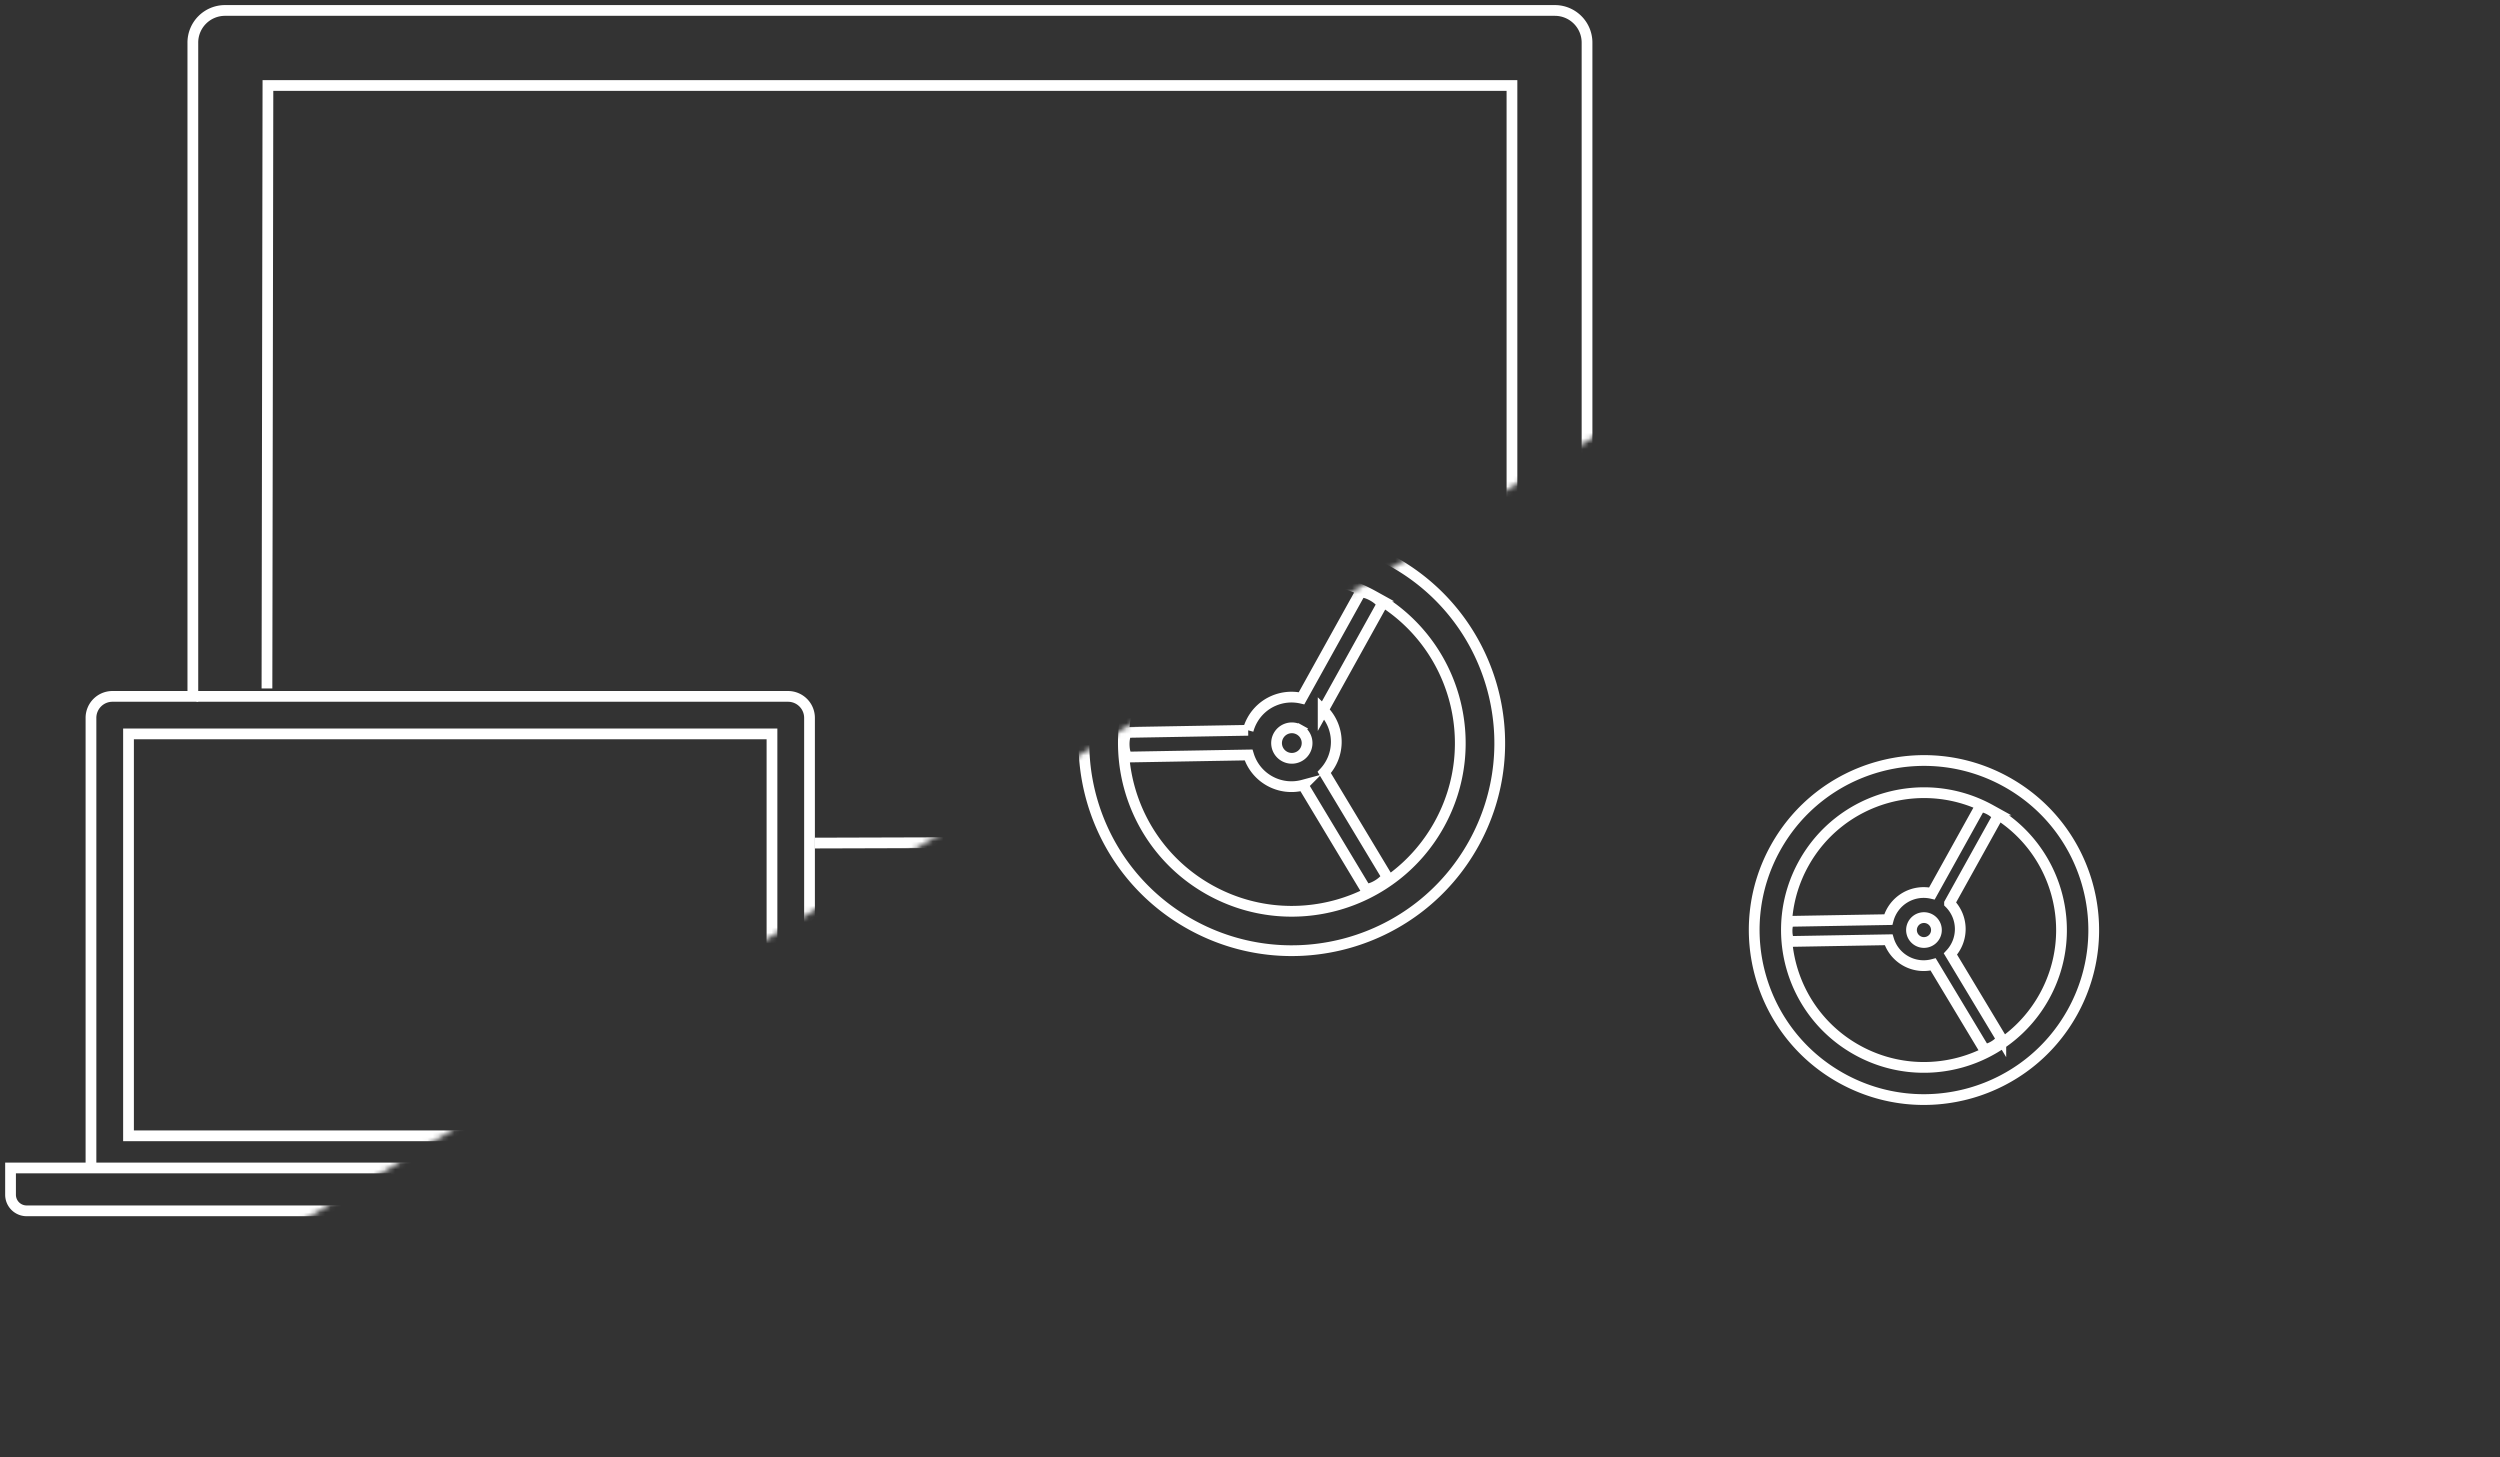 <svg width="465" height="271" viewBox="0 0 465 271" xmlns="http://www.w3.org/2000/svg" xmlns:xlink="http://www.w3.org/1999/xlink"><rect x="0" y="0" width="465" height="271" fill="#333333" stroke="none"/><title>both</title><defs><path id="b" d="M498.383.164v297.84H.445z"/><path id="d" d="M0 0h502.414L0 305.003z"/><rect id="a" x="319.181" y="251.231" width="2.992" height="2.99" rx="1.495"/><mask id="f" x="0" y="0" width="2.992" height="2.99" fill="#fff"><use xlink:href="#a"/></mask></defs><g fill="none" fill-rule="evenodd"><path d="M-21-28h500v300H-21z"/><g transform="translate(-18 -27)"><mask id="c" fill="#fff"><use xlink:href="#b"/></mask><path d="M292.096 183.936c-10.355 18.65-33.89 25.384-52.565 15.043-18.675-10.34-25.42-33.843-15.064-52.492 10.355-18.65 33.89-25.385 52.565-15.043 18.675 10.341 25.42 33.842 15.064 52.492zm-18.623-46.084c-15.13-8.378-34.198-2.921-42.588 12.19-8.39 15.11-2.927 34.15 12.204 42.528 15.131 8.379 34.198 2.922 42.59-12.188 8.39-15.11 2.925-34.15-12.206-42.53zm2.313 51.906c.556.924-3.38 3.286-3.936 2.36l-11.48-19.084a8.32 8.32 0 0 1-6.203-.76 8.302 8.302 0 0 1-3.932-4.851l-22.292.385c-1.08.018-1.159-4.566-.08-4.584l22.29-.386a8.338 8.338 0 0 1 .764-1.884c1.847-3.327 5.639-4.895 9.174-4.077l10.81-19.469c.524-.943 4.54 1.28 4.016 2.224l-10.81 19.469a8.321 8.321 0 0 1 .2 11.573l11.479 19.084zm-16.127-27.027a2.841 2.841 0 0 0-3.86 1.105 2.833 2.833 0 0 0 1.105 3.855c1.372.76 3.1.265 3.86-1.105a2.834 2.834 0 0 0-1.105-3.855zM403.468 215.278c-8.455 15.228-27.672 20.727-42.92 12.283-15.25-8.443-20.756-27.633-12.3-42.86 8.455-15.229 27.671-20.728 42.92-12.284 15.249 8.444 20.756 27.633 12.3 42.861zm-15.206-37.628c-12.355-6.842-27.923-2.386-34.774 9.952-6.851 12.338-2.39 27.885 9.965 34.726 12.355 6.841 27.924 2.386 34.775-9.952 6.85-12.337 2.39-27.885-9.966-34.726zm1.889 42.382c.454.755-2.76 2.683-3.214 1.928l-9.374-15.583a6.794 6.794 0 0 1-5.065-.621 6.78 6.78 0 0 1-3.21-3.962l-18.202.315c-.882.015-.946-3.728-.065-3.743l18.2-.315a6.816 6.816 0 0 1 8.114-4.867l8.827-15.897c.428-.77 3.707 1.046 3.28 1.816l-8.828 15.896a6.795 6.795 0 0 1 .165 9.45l9.372 15.583zm-13.168-22.068a2.32 2.32 0 0 0-3.153.902 2.314 2.314 0 0 0 .903 3.148 2.32 2.32 0 0 0 3.153-.902 2.314 2.314 0 0 0-.903-3.148z" stroke="#FFF" stroke-width="2" mask="url(#c)"/><g transform="translate(71 126.593)" mask="url(#c)"><path d="M106.45 17.384l.378-1.193c0 .001-2.221-1.4-1.867-2.512.353-1.114 1.796-5.648 1.796-5.648a2.399 2.399 0 0 0-1.564-3.013l-8.06-2.553a2.405 2.405 0 0 0-3.018 1.56l-1.796 5.648c-.355 1.113-2.979.976-2.979.976l-.343 1.079a67.536 67.536 0 0 0-7.824-.95l-.09-1.046c.001 0-2.592-.443-2.69-1.608-.101-1.166-.504-5.904-.504-5.904A2.406 2.406 0 0 0 75.287.034L66.86.753a2.4 2.4 0 0 0-2.19 2.594l.504 5.903c.1 1.166-2.378 2.04-2.378 2.04l.073.853a67.893 67.893 0 0 0-7.699 2.128l-.35-.677c-.002 0-2.57.582-3.103-.455-.541-1.037-2.733-5.26-2.733-5.26a2.407 2.407 0 0 0-3.242-1.027l-7.508 3.88a2.4 2.4 0 0 0-1.029 3.233l2.733 5.262c.54 1.04-1.416 2.794-1.416 2.794l.236.454a67.841 67.841 0 0 0-6.426 4.971l-.3-.251s-2.143 1.516-3.04.763l-4.544-3.817a2.408 2.408 0 0 0-3.386.287l-5.446 6.455a2.392 2.392 0 0 0 .29 3.382s3.645 3.062 4.54 3.816c.896.753-.237 3.122-.237 3.122l.092.077a67.15 67.15 0 0 0-4.089 7.188l-.014-.004c0-.003-1.403 2.218-2.515 1.863l-5.66-1.792a2.405 2.405 0 0 0-3.018 1.562l-2.56 8.043a2.4 2.4 0 0 0 1.563 3.012s4.543 1.44 5.66 1.792c.658.21.88 1.206.95 1.99A67.141 67.141 0 0 0 9.34 75.51c-.257.643-.654 1.283-1.223 1.331l-5.916.504A2.403 2.403 0 0 0 .008 79.94l.72 8.408a2.406 2.406 0 0 0 2.603 2.186s4.749-.407 5.916-.504c.47-.04.892.337 1.229.8a67.555 67.555 0 0 0 3.262 11.463c-.054.51-.217.974-.596 1.168-1.045.539-5.274 2.726-5.274 2.726a2.4 2.4 0 0 0-1.03 3.235l3.89 7.493a2.408 2.408 0 0 0 3.242 1.027l5.271-2.726c.347-.18.773-.082 1.188.128a67.708 67.708 0 0 0 7.711 9.667c.099.43.09.842-.151 1.128l-3.824 4.532a2.394 2.394 0 0 0 .29 3.38l6.467 5.438a2.406 2.406 0 0 0 3.387-.292s3.07-3.635 3.828-4.528c.244-.291.66-.368 1.109-.34a67.45 67.45 0 0 0 10.778 5.872c.31.391.508.822.382 1.217l-1.798 5.648c-.4 1.262.3 2.61 1.566 3.012l8.058 2.554a2.407 2.407 0 0 0 3.02-1.563l1.796-5.647c.143-.452.662-.697 1.228-.83a67.498 67.498 0 0 0 11.472 1.205c.606.257 1.18.64 1.227 1.176l.505 5.904a2.409 2.409 0 0 0 2.602 2.187l8.425-.718a2.408 2.408 0 0 0 2.192-2.6s-.408-4.737-.51-5.9c-.06-.698.801-1.29 1.504-1.654a67.945 67.945 0 0 0 9.24-2.76c.736-.116 2.31-.26 2.717.527l2.732 5.263a2.412 2.412 0 0 0 3.243 1.026l7.507-3.885a2.396 2.396 0 0 0 1.03-3.232s-2.193-4.224-2.733-5.261c-.541-1.04 1.415-2.792 1.415-2.792l-.083-.16a67.748 67.748 0 0 0 6.348-5.202l.224.189c0-.002 2.145-1.521 3.042-.764.897.75 4.54 3.816 4.54 3.816a2.408 2.408 0 0 0 3.388-.29l5.447-6.452a2.4 2.4 0 0 0-.287-3.382s-3.646-3.063-4.54-3.818c-.898-.754.235-3.118.235-3.118l-.422-.355a67.248 67.248 0 0 0 3.791-7.108l.64.202c0-.001 1.403-2.22 2.515-1.866l5.66 1.792a2.408 2.408 0 0 0 3.02-1.56l2.558-8.044c.401-1.261-.299-2.612-1.563-3.012l-5.66-1.792c-1.116-.353-.977-2.974-.977-2.974l-.86-.273c.425-2.632.69-5.263.8-7.88l.979-.084c.001-.002.446-2.59 1.613-2.688l5.916-.504a2.403 2.403 0 0 0 2.19-2.595l-.72-8.408a2.41 2.41 0 0 0-2.602-2.187l-5.915.507c-1.169.1-2.044-2.374-2.044-2.374l-1.156.098a67.594 67.594 0 0 0-2.237-7.502l1.086-.562c-.003.002-.583-2.557.457-3.096 1.042-.537 5.271-2.726 5.271-2.726a2.403 2.403 0 0 0 1.031-3.233l-3.89-7.492a2.408 2.408 0 0 0-3.242-1.027s-4.231 2.19-5.271 2.725c-1.042.54-2.797-1.412-2.797-1.412l-1.157.598a67.698 67.698 0 0 0-4.874-6.077l.84-.994c.002 0-1.518-2.144-.76-3.037l3.822-4.53a2.4 2.4 0 0 0-.29-3.384l-6.465-5.436a2.412 2.412 0 0 0-3.39.29s-3.068 3.636-3.827 4.532c-.753.895-3.124-.236-3.124-.236l-.823.974a67.4 67.4 0 0 0-6.832-3.783z" stroke="#FFF" stroke-width="2"/><path d="M84.312 67.36L97.103 27.13l-6.709-2.127-12.79 40.23a13.864 13.864 0 0 0-7.139 1.567L41.95 35.615l-5.198 4.74 28.51 31.177a13.83 13.83 0 0 0-1.57 3.331 13.816 13.816 0 0 0-.642 3.605l-41.297 9.06 1.511 6.87 41.293-9.06a13.83 13.83 0 0 0 4.91 5.387L56.7 130.96l6.711 2.124 12.764-40.22c2.52.134 4.988-.43 7.157-1.563l28.51 31.163 5.2-4.744-28.502-31.155a13.834 13.834 0 0 0 1.57-3.33c.383-1.204.592-2.422.642-3.626l41.306-9.054-1.51-6.867-41.313 9.056a13.826 13.826 0 0 0-4.922-5.383z" stroke="#FFF8F8"/><ellipse stroke="#FFF" stroke-width="2" cx="76.789" cy="79.549" rx="56.695" ry="56.616"/></g><g transform="translate(369.215 220.287)" mask="url(#c)"><path d="M65.774 10.741l.234-.737c0 .001-1.373-.864-1.154-1.552l1.11-3.49a1.482 1.482 0 0 0-.967-1.862l-4.98-1.577a1.486 1.486 0 0 0-1.865.964s-.89 2.802-1.11 3.49c-.219.687-1.84.603-1.84.603l-.212.667a41.73 41.73 0 0 0-4.834-.587l-.056-.647c.001 0-1.602-.274-1.662-.993l-.312-3.648A1.487 1.487 0 0 0 46.518.02l-5.205.444a1.483 1.483 0 0 0-1.354 1.603l.312 3.648c.062.72-1.47 1.26-1.47 1.26l.045.527a41.95 41.95 0 0 0-4.756 1.315l-.217-.418c-.001 0-1.588.359-1.917-.281-.335-.642-1.689-3.251-1.689-3.251a1.487 1.487 0 0 0-2.003-.634l-4.64 2.397a1.482 1.482 0 0 0-.635 1.998l1.689 3.251c.333.642-.875 1.727-.875 1.727l.145.28a41.918 41.918 0 0 0-3.97 3.072l-.185-.156s-1.325.937-1.879.472l-2.807-2.359a1.488 1.488 0 0 0-2.092.178L9.65 19.082c-.531.625-.45 1.562.179 2.09l2.804 2.357c.555.466-.145 1.93-.145 1.93l.056.047a41.491 41.491 0 0 0-2.526 4.442l-.009-.003c0-.002-.866 1.37-1.554 1.152l-3.497-1.108a1.486 1.486 0 0 0-1.865.965l-1.582 4.97c-.246.78.185 1.614.966 1.861 0 0 2.807.89 3.498 1.107.406.13.543.745.586 1.23a41.486 41.486 0 0 0-.79 6.535c-.16.397-.405.792-.757.822l-3.654.311a1.485 1.485 0 0 0-1.355 1.604l.445 5.195c.07.815.79 1.42 1.608 1.35 0 0 2.934-.25 3.656-.31.29-.025.55.207.759.494a41.741 41.741 0 0 0 2.016 7.082c-.034.316-.135.602-.369.722l-3.259 1.685a1.483 1.483 0 0 0-.635 1.998l2.403 4.63a1.488 1.488 0 0 0 2.003.635l3.257-1.685c.214-.11.478-.05.734.08a41.836 41.836 0 0 0 4.765 5.973c.06.265.055.52-.094.696l-2.363 2.8c-.53.627-.448 1.561.179 2.089l3.996 3.36a1.487 1.487 0 0 0 2.093-.18s1.896-2.246 2.365-2.798c.151-.18.408-.227.685-.21a41.676 41.676 0 0 0 6.66 3.628c.191.242.314.508.236.752l-1.11 3.49c-.248.78.185 1.613.967 1.861l4.979 1.578a1.487 1.487 0 0 0 1.866-.965s.89-2.802 1.11-3.49c.088-.28.409-.43.758-.512 2.368.455 4.738.7 7.089.744.374.159.729.395.758.726l.312 3.649c.07.814.79 1.419 1.607 1.351l5.206-.444a1.488 1.488 0 0 0 1.355-1.607l-.315-3.645c-.037-.431.495-.797.929-1.022a41.982 41.982 0 0 0 5.709-1.705c.455-.072 1.427-.16 1.679.326l1.688 3.252a1.49 1.49 0 0 0 2.004.633l4.638-2.4a1.48 1.48 0 0 0 .636-1.997s-1.354-2.61-1.688-3.25c-.334-.644.874-1.726.874-1.726l-.051-.099a41.86 41.86 0 0 0 3.922-3.214l.14.117c0-.001 1.324-.94 1.878-.473.555.464 2.805 2.358 2.805 2.358a1.488 1.488 0 0 0 2.094-.178l3.366-3.987a1.483 1.483 0 0 0-.178-2.09l-2.805-2.359c-.555-.466.145-1.927.145-1.927l-.26-.219a41.551 41.551 0 0 0 2.342-4.392l.395.125s.867-1.372 1.554-1.153l3.498 1.107a1.488 1.488 0 0 0 1.866-.964l1.58-4.97a1.482 1.482 0 0 0-.966-1.86l-3.497-1.108c-.69-.219-.604-1.838-.604-1.838l-.531-.168c.263-1.627.426-3.252.494-4.87l.605-.052c.001 0 .276-1.6.997-1.66l3.655-.312a1.485 1.485 0 0 0 1.354-1.603l-.445-5.195a1.489 1.489 0 0 0-1.608-1.352l-3.655.314c-.722.061-1.263-1.468-1.263-1.468l-.714.061a41.765 41.765 0 0 0-1.382-4.635l.67-.347c-.001 0-.36-1.58.283-1.913l3.257-1.684a1.485 1.485 0 0 0 .637-1.998l-2.404-4.63a1.488 1.488 0 0 0-2.002-.634s-2.615 1.353-3.258 1.684c-.644.333-1.728-.873-1.728-.873l-.715.37a41.83 41.83 0 0 0-3.011-3.755l.519-.615s-.938-1.324-.47-1.876l2.362-2.8a1.482 1.482 0 0 0-.18-2.09l-3.994-3.359a1.49 1.49 0 0 0-2.095.179l-2.364 2.8c-.465.554-1.93-.145-1.93-.145l-.51.602a41.646 41.646 0 0 0-4.22-2.338z" stroke="#FFF" stroke-width="2"/><path d="M52.095 41.621L60 16.763l-4.146-1.315-7.903 24.859a8.567 8.567 0 0 0-4.41.967L25.92 22.006l-3.212 2.928L40.324 44.2a8.545 8.545 0 0 0-.97 2.058 8.537 8.537 0 0 0-.397 2.227L13.44 54.083l.934 4.244L39.89 52.73a8.545 8.545 0 0 0 3.033 3.329l-7.889 24.86 4.147 1.312 7.887-24.85a8.568 8.568 0 0 0 4.422-.967l17.616 19.255 3.213-2.931-17.611-19.25a8.548 8.548 0 0 0 .97-2.058 8.541 8.541 0 0 0 .397-2.24l25.522-5.595-.932-4.243-25.528 5.596a8.543 8.543 0 0 0-3.04-3.326z" stroke="#FFF8F8"/><ellipse stroke="#FFF" stroke-width="2" cx="47.447" cy="49.152" rx="35.031" ry="34.982"/></g><g transform="translate(292.417 79.746)" mask="url(#c)"><path d="M65.432 10.685l.233-.733c0 .001-1.365-.86-1.148-1.544l1.104-3.471a1.474 1.474 0 0 0-.961-1.853l-4.954-1.569a1.478 1.478 0 0 0-1.855.96l-1.104 3.47c-.219.685-1.832.6-1.832.6l-.21.664a41.513 41.513 0 0 0-4.81-.583l-.055-.644s-1.593-.272-1.653-.988c-.063-.717-.31-3.63-.31-3.63a1.48 1.48 0 0 0-1.6-1.343l-5.179.442a1.476 1.476 0 0 0-1.346 1.595l.31 3.628c.062.716-1.462 1.254-1.462 1.254l.045.524c-1.606.343-3.186.78-4.732 1.308l-.216-.416c-.001 0-1.58.357-1.907-.28-.333-.637-1.68-3.233-1.68-3.233a1.48 1.48 0 0 0-1.993-.631l-4.615 2.385a1.475 1.475 0 0 0-.632 1.987l1.68 3.235c.331.638-.87 1.717-.87 1.717l.144.279a41.7 41.7 0 0 0-3.95 3.056l-.184-.155s-1.317.932-1.869.47c-.55-.464-2.792-2.347-2.792-2.347a1.48 1.48 0 0 0-2.082.177L9.6 18.983a1.47 1.47 0 0 0 .178 2.079l2.79 2.345c.551.463-.145 1.92-.145 1.92l.056.047a41.276 41.276 0 0 0-2.513 4.418l-.009-.002c0-.002-.862 1.363-1.546 1.145l-3.48-1.101a1.478 1.478 0 0 0-1.854.96l-1.574 4.943a1.476 1.476 0 0 0 .961 1.852l3.48 1.102c.404.128.54.74.583 1.222a41.27 41.27 0 0 0-.787 6.502c-.158.395-.402.788-.752.818-.716.06-3.636.31-3.636.31a1.477 1.477 0 0 0-1.347 1.594l.443 5.168c.07.811.785 1.413 1.6 1.344 0 0 2.918-.25 3.636-.31.289-.024.548.208.755.493a41.525 41.525 0 0 0 2.006 7.045c-.034.314-.134.599-.367.718l-3.242 1.676a1.475 1.475 0 0 0-.632 1.988l2.39 4.606a1.48 1.48 0 0 0 1.993.631l3.24-1.675c.213-.11.475-.05.73.078a41.619 41.619 0 0 0 4.74 5.943c.06.264.055.517-.093.693l-2.35 2.786a1.471 1.471 0 0 0 .177 2.077l3.976 3.343a1.479 1.479 0 0 0 2.082-.18s1.887-2.234 2.353-2.783c.15-.179.405-.226.681-.209a41.46 41.46 0 0 0 6.626 3.61c.19.24.312.505.235.748l-1.106 3.471a1.476 1.476 0 0 0 .963 1.852l4.953 1.57a1.48 1.48 0 0 0 1.856-.96l1.104-3.472c.088-.278.407-.429.755-.51a41.49 41.49 0 0 0 7.052.74c.372.158.725.394.754.723l.31 3.63a1.48 1.48 0 0 0 1.6 1.344l5.179-.442a1.48 1.48 0 0 0 1.347-1.598s-.25-2.912-.313-3.627c-.037-.429.492-.793.924-1.016 1.936-.432 3.834-1 5.68-1.697.452-.071 1.42-.16 1.67.324l1.679 3.235a1.483 1.483 0 0 0 1.993.63l4.615-2.387a1.473 1.473 0 0 0 .632-1.987s-1.347-2.596-1.68-3.234c-.332-.639.87-1.716.87-1.716l-.05-.098a41.643 41.643 0 0 0 3.902-3.198l.137.116s1.318-.935 1.87-.47c.552.462 2.79 2.346 2.79 2.346a1.48 1.48 0 0 0 2.083-.177l3.348-3.967a1.475 1.475 0 0 0-.176-2.079s-2.241-1.882-2.791-2.346c-.552-.464.145-1.917.145-1.917l-.26-.218a41.336 41.336 0 0 0 2.33-4.37l.393.125s.863-1.364 1.547-1.147l3.48 1.101a1.48 1.48 0 0 0 1.856-.959l1.572-4.944a1.474 1.474 0 0 0-.961-1.851l-3.48-1.102c-.685-.217-.6-1.828-.6-1.828l-.529-.168c.262-1.618.425-3.235.492-4.844l.602-.051c0-.001.274-1.592.991-1.652l3.637-.31a1.477 1.477 0 0 0 1.347-1.595l-.443-5.168a1.481 1.481 0 0 0-1.6-1.345l-3.635.312c-.719.061-1.257-1.46-1.257-1.46l-.71.061a41.548 41.548 0 0 0-1.376-4.611l.668-.346c-.002.001-.358-1.572.28-1.903.641-.33 3.241-1.675 3.241-1.675a1.477 1.477 0 0 0 .634-1.988l-2.392-4.605a1.48 1.48 0 0 0-1.992-.631s-2.601 1.346-3.24 1.675c-.64.331-1.72-.868-1.72-.868l-.71.368a41.612 41.612 0 0 0-2.997-3.736l.517-.611s-.933-1.318-.468-1.867l2.35-2.785a1.475 1.475 0 0 0-.178-2.079l-3.974-3.342a1.482 1.482 0 0 0-2.084.178s-1.886 2.236-2.352 2.786c-.463.55-1.92-.145-1.92-.145l-.506.6a41.43 41.43 0 0 0-4.2-2.327z" stroke="#FFF" stroke-width="2"/><path d="M51.825 41.405l7.862-24.73-4.124-1.307-7.862 24.73a8.522 8.522 0 0 0-4.387.962L25.785 21.892l-3.195 2.913L40.115 43.97a8.501 8.501 0 0 0-.966 2.048 8.492 8.492 0 0 0-.394 2.215l-25.384 5.57.929 4.222 25.381-5.569a8.5 8.5 0 0 0 3.019 3.312L34.85 80.498l4.126 1.306 7.845-24.723a8.523 8.523 0 0 0 4.4-.96l17.524 19.155 3.197-2.917-17.52-19.15c.403-.622.73-1.307.966-2.047.235-.74.363-1.488.394-2.228l25.39-5.566-.928-4.221-25.395 5.567a8.499 8.499 0 0 0-3.025-3.31z" stroke="#FFF8F8"/><ellipse stroke="#FFF" stroke-width="2" cx="47.201" cy="48.897" rx="34.849" ry="34.801"/></g><g transform="translate(395.147 26.919)" mask="url(#c)"><path d="M41.21 6.16V6.16c0-.001-2.373-.208-2.55-1.252l-.44-2.59a2.179 2.179 0 0 0-2.51-1.78L28.155 1.81a2.178 2.178 0 0 0-1.784 2.506l.439 2.59c.178 1.045-1.995 2.019-1.995 2.019A32.416 32.416 0 0 0 11.708 19.71a32.327 32.327 0 0 0-5.897 15.9h-.004c.001.002-.207 2.368-1.253 2.546l-2.595.438A2.176 2.176 0 0 0 .172 41.1l1.277 7.538a2.178 2.178 0 0 0 2.511 1.78s1.551-.26 2.596-.439c1.047-.175 2.023 1.994 2.023 1.994h.003a32.38 32.38 0 0 0 10.805 13.079 32.47 32.47 0 0 0 15.93 5.885v.003c.002.001 2.375.207 2.552 1.25a2756 2756 0 0 0 .439 2.593 2.18 2.18 0 0 0 2.51 1.78l7.554-1.275a2.175 2.175 0 0 0 1.784-2.506l-.438-2.59c-.178-1.043 1.995-2.017 1.995-2.017v-.003a32.422 32.422 0 0 0 13.11-10.784 32.326 32.326 0 0 0 5.897-15.906c.014-.124.24-2.366 1.257-2.538l2.596-.438A2.177 2.177 0 0 0 76.358 36l-1.278-7.54a2.179 2.179 0 0 0-2.511-1.78s-1.55.26-2.597.439c-1.046.174-2.021-1.993-2.021-1.993h-.003a32.386 32.386 0 0 0-10.806-13.081A32.475 32.475 0 0 0 41.21 6.16z" stroke="#FFF" stroke-width="2"/><ellipse stroke="#FFF" stroke-width="2" cx="37.829" cy="38.7" rx="18.659" ry="18.633"/><ellipse fill="#FFF" fill-rule="nonzero" cx="37.705" cy="39.545" rx="5.433" ry="5.421"/></g><g transform="translate(379.189 78.75)" mask="url(#c)"><path d="M18.732 2.8c0-.001-1.079-.095-1.16-.57l-.199-1.177a.99.99 0 0 0-1.141-.81l-3.434.58a.99.99 0 0 0-.811 1.139l.2 1.177c.08.475-.907.918-.907.918A14.735 14.735 0 0 0 5.322 8.96a14.694 14.694 0 0 0-2.681 7.227h-.002c0 .001-.094 1.077-.57 1.157l-1.179.2a.99.99 0 0 0-.812 1.139l.58 3.426a.99.99 0 0 0 1.142.81l1.18-.2c.476-.08.92.906.92.906a14.718 14.718 0 0 0 4.912 5.945 14.76 14.76 0 0 0 7.241 2.675v.001c.001 0 1.08.095 1.16.569l.2 1.178a.99.99 0 0 0 1.14.81l3.434-.58a.989.989 0 0 0 .811-1.14l-.199-1.176c-.08-.475.907-.917.907-.917v-.002a14.737 14.737 0 0 0 5.959-4.902 14.694 14.694 0 0 0 2.68-7.23c.007-.056.11-1.075.572-1.153l1.18-.2a.99.99 0 0 0 .811-1.138l-.58-3.427a.99.99 0 0 0-1.142-.81l-1.18.2c-.476.08-.92-.906-.92-.906a14.72 14.72 0 0 0-4.913-5.946A14.761 14.761 0 0 0 18.732 2.8z" stroke="#FFF" stroke-width="2"/><ellipse stroke="#FFF" stroke-width="2" cx="17.195" cy="17.591" rx="8.481" ry="8.47"/><ellipse fill="#FFF" fill-rule="nonzero" cx="18.045" cy="17.522" rx="2.469" ry="2.464"/></g><path d="M61.386 9.19v-.002c0-.002-3.54-.31-3.805-1.868l-.653-3.865A3.25 3.25 0 0 0 53.182.801L41.913 2.7a3.249 3.249 0 0 0-2.662 3.738l.656 3.864c.265 1.56-2.975 3.012-2.975 3.012v.002a48.354 48.354 0 0 0-19.553 16.087c-5.168 7.258-8.053 15.448-8.797 23.72h-.005c.002.003-.308 3.533-1.87 3.798l-3.87.654a3.246 3.246 0 0 0-2.663 3.738l1.904 11.245a3.25 3.25 0 0 0 3.746 2.655s2.313-.387 3.872-.654c1.561-.261 3.017 2.975 3.017 2.975l.004-.001c3.427 7.566 8.848 14.354 16.118 19.512a48.43 48.43 0 0 0 23.76 8.779l.001.004c.004.002 3.543.31 3.806 1.866l.656 3.867a3.252 3.252 0 0 0 3.744 2.656l11.267-1.902a3.244 3.244 0 0 0 2.661-3.739l-.653-3.863c-.266-1.556 2.976-3.01 2.976-3.01v-.004A48.362 48.362 0 0 0 96.607 85.61c5.17-7.26 8.054-15.454 8.797-23.728.02-.185.357-3.53 1.875-3.786l3.873-.654a3.248 3.248 0 0 0 2.661-3.737l-1.906-11.247a3.25 3.25 0 0 0-3.746-2.656s-2.311.388-3.872.654c-1.561.26-3.015-2.973-3.015-2.973l-.005.001C97.842 29.918 92.42 23.13 85.15 17.97a48.437 48.437 0 0 0-23.764-8.78z" transform="rotate(-13 1453.961 -1098.824)" mask="url(#c)" stroke="#FFF" stroke-width="2" fill-rule="nonzero"/><g transform="translate(51.982 260.114)" mask="url(#c)" stroke="#FFF" stroke-width="2"><path d="M65.23 17.726v-.001c-.002-.001-1.583-1.823-.948-2.685l1.575-2.142c.72-.978.483-2.335-.529-3.03l-6.449-4.43c-1.011-.696-2.418-.466-3.136.512l-1.575 2.14c-.595.81-2.659.118-2.91.03a34.438 34.438 0 0 0-8.843-1.96V6.16c0-.001-2.45-.208-2.634-1.252l-.453-2.59C39.12 1.133 37.96.336 36.735.536L28.932 1.81c-1.224.202-2.048 1.323-1.843 2.506l.454 2.59c.184 1.045-2.06 2.019-2.06 2.019a33.639 33.639 0 0 0-7.735 4.7c-.355.271-1.917 1.397-2.706.858a5075.16 5075.16 0 0 0-2.215-1.525c-1.013-.694-2.418-.464-3.137.513l-4.585 6.232c-.72.978-.481 2.337.53 3.032 0 0 1.324.908 2.215 1.522.894.614.02 2.835.02 2.835a31.405 31.405 0 0 0-2.016 8.518H5.85c.001.002-.213 2.368-1.294 2.546l-2.68.438C.65 38.794-.174 39.916.03 41.1l1.32 7.538c.207 1.183 1.369 1.98 2.593 1.78 0 0 1.601-.26 2.681-.439 1.08-.175 2.089 1.994 2.089 1.994h.003a32.176 32.176 0 0 0 4.8 7.4c.002 0 1.583 1.823.947 2.688-.633.862-1.575 2.14-1.575 2.14a2.126 2.126 0 0 0 .53 3.03l6.45 4.43c1.012.697 2.416.467 3.136-.512 0 0 .941-1.278 1.575-2.142.635-.862 2.934-.019 2.934-.019a34.436 34.436 0 0 0 8.815 1.949v.003c.003.001 2.453.207 2.636 1.25l.453 2.593c.207 1.182 1.369 1.978 2.593 1.78l7.801-1.275c1.225-.2 2.05-1.322 1.843-2.506l-.453-2.59c-.183-1.043 2.062-2.017 2.062-2.017l-.001-.003a33.651 33.651 0 0 0 7.663-4.64c.002 0 1.885-1.528 2.779-.917.892.615 2.216 1.524 2.216 1.524 1.012.695 2.415.466 3.136-.513l4.584-6.231c.72-.98.483-2.336-.529-3.032 0 0-1.322-.908-2.218-1.52-.891-.614-.018-2.835-.018-2.835a31.407 31.407 0 0 0 2.018-8.526c.014-.124.247-2.366 1.298-2.538l2.681-.438c1.223-.2 2.049-1.323 1.843-2.505l-1.32-7.54c-.209-1.184-1.37-1.98-2.593-1.78 0 0-1.6.26-2.681.439-1.081.174-2.088-1.993-2.088-1.993h-.004a32.181 32.181 0 0 0-4.8-7.401z"/><ellipse cx="40.189" cy="38.7" rx="18.659" ry="18.633"/><ellipse cx="40.624" cy="38.548" rx="5.433" ry="5.421"/></g><g transform="rotate(-8 953.71 -2655.934)" mask="url(#c)" stroke="#FFF" stroke-width="2"><path d="M80.092 22.33v-.001c-.002-.002-1.943-2.297-1.163-3.382l1.934-2.699a2.722 2.722 0 0 0-.65-3.817l-7.918-5.582a2.777 2.777 0 0 0-3.851.647l-1.934 2.696c-.73 1.02-3.264.148-3.573.036a41.375 41.375 0 0 0-10.858-2.467v-.002c0-.002-3.009-.262-3.234-1.577l-.556-3.264c-.255-1.49-1.68-2.494-3.184-2.242l-9.58 1.604c-1.504.254-2.516 1.667-2.264 3.157l.558 3.262c.225 1.317-2.53 2.544-2.53 2.544v.001a41.121 41.121 0 0 0-9.497 5.92c-.436.342-2.354 1.76-3.323 1.08l-2.72-1.92a2.782 2.782 0 0 0-3.852.645L6.27 24.821a2.726 2.726 0 0 0 .649 3.819s1.626 1.144 2.72 1.917c1.098.774.025 3.572.025 3.572a40.42 40.42 0 0 0-2.476 10.73l-.004.001c.001.001-.262 2.983-1.59 3.206l-3.29.552a2.743 2.743 0 0 0-2.264 3.157l1.619 9.496c.255 1.49 1.681 2.495 3.184 2.242 0 0 1.967-.327 3.292-.552 1.328-.22 2.565 2.512 2.565 2.512l.004-.001a40.663 40.663 0 0 0 5.895 9.324c.001 0 1.942 2.295 1.162 3.384-.778 1.087-1.934 2.696-1.934 2.696a2.722 2.722 0 0 0 .651 3.818l7.919 5.58a2.773 2.773 0 0 0 3.85-.645s1.156-1.61 1.934-2.698c.78-1.086 3.603-.024 3.603-.024a41.372 41.372 0 0 0 10.823 2.455l.001.004c.003.001 3.011.261 3.235 1.575l.558 3.266c.253 1.49 1.68 2.492 3.183 2.243l9.579-1.607a2.742 2.742 0 0 0 2.263-3.157l-.556-3.262c-.226-1.314 2.53-2.541 2.53-2.541v-.005c3.349-1.5 6.52-3.454 9.409-5.844.002-.001 2.314-1.925 3.412-1.155l2.72 1.92a2.777 2.777 0 0 0 3.851-.647l5.63-7.85a2.724 2.724 0 0 0-.65-3.819s-1.624-1.144-2.724-1.915c-1.094-.774-.022-3.57-.022-3.57a40.422 40.422 0 0 0 2.477-10.742c.018-.156.304-2.98 1.595-3.196 1.325-.224 3.292-.553 3.292-.553 1.501-.253 2.515-1.667 2.263-3.155l-1.62-9.497a2.761 2.761 0 0 0-3.185-2.244s-1.966.328-3.293.553c-1.327.219-2.563-2.51-2.563-2.51h-.004a40.67 40.67 0 0 0-5.895-9.324z"/><ellipse cx="49.346" cy="48.751" rx="22.911" ry="23.473"/><ellipse cx="49.88" cy="48.561" rx="6.67" ry="6.83"/></g><g transform="translate(244.543 188.39)" mask="url(#c)"><path d="M94.9 26.588h.001c-.003-.002-2.3-2.735-1.377-4.027l2.288-3.214a3.255 3.255 0 0 0-.768-4.545l-9.367-6.646a3.271 3.271 0 0 0-4.555.77l-2.287 3.21c-.864 1.214-3.861.176-4.227.043a48.666 48.666 0 0 0-12.842-2.938v-.003c0-.001-3.56-.31-3.826-1.877l-.657-3.887A3.268 3.268 0 0 0 53.516.805l-11.332 1.91a3.267 3.267 0 0 0-2.677 3.759l.66 3.884c.266 1.568-2.993 3.03-2.993 3.03a48.59 48.59 0 0 0-11.233 7.05c-.516.407-2.785 2.096-3.93 1.286l-3.217-2.286a3.277 3.277 0 0 0-4.557.768l-6.658 9.349a3.26 3.26 0 0 0 .768 4.547s1.924 1.362 3.218 2.283c1.298.922.029 4.253.029 4.253h.001a48.399 48.399 0 0 0-2.93 12.777h-.004c.001.002-.31 3.552-1.88 3.818l-3.893.658a3.264 3.264 0 0 0-2.678 3.76l1.915 11.306a3.267 3.267 0 0 0 3.767 2.67s2.326-.39 3.894-.658c1.57-.263 3.034 2.99 3.034 2.99h.004a48.464 48.464 0 0 0 6.973 11.102c.001 0 2.297 2.733 1.375 4.03-.921 1.294-2.288 3.21-2.288 3.21a3.255 3.255 0 0 0 .77 4.546l9.366 6.644a3.266 3.266 0 0 0 4.555-.768s1.367-1.917 2.288-3.212c.922-1.294 4.261-.028 4.261-.028l.001-.001a48.663 48.663 0 0 0 12.801 2.923l.001.005c.004.001 3.562.311 3.827 1.876.265 1.57.66 3.888.66 3.888a3.27 3.27 0 0 0 3.764 2.67l11.33-1.912a3.262 3.262 0 0 0 2.677-3.759l-.657-3.885c-.267-1.564 2.994-3.025 2.994-3.025l-.001-.006a48.602 48.602 0 0 0 11.129-6.96v.002c.002-.002 2.738-2.293 4.036-1.376 1.296.922 3.218 2.286 3.218 2.286a3.271 3.271 0 0 0 4.555-.77l6.658-9.347a3.257 3.257 0 0 0-.768-4.547s-1.92-1.363-3.222-2.282c-1.295-.92-.027-4.25-.027-4.25a48.401 48.401 0 0 0 2.931-12.79c.02-.186.36-3.55 1.886-3.806 1.568-.267 3.894-.658 3.894-.658a3.266 3.266 0 0 0 2.677-3.757l-1.917-11.31a3.268 3.268 0 0 0-3.767-2.67s-2.324.39-3.894.657c-1.57.261-3.032-2.989-3.032-2.989l-.005.001A48.473 48.473 0 0 0 94.9 26.588z" stroke="#FFF" stroke-width="2"/><ellipse stroke="#FFF" stroke-width="2" cx="56.695" cy="58.049" rx="27.989" ry="27.95"/><ellipse fill="#FFF" fill-rule="nonzero" cx="56.351" cy="58.819" rx="8.149" ry="8.132"/></g><g transform="translate(153.782 259.16)" mask="url(#c)" stroke="#FFF" stroke-width="2"><path d="M102.913 26.001c-.003-.003-2.493-2.754-1.493-4.054 1-1.306 2.481-3.235 2.481-3.235 1.135-1.478.76-3.526-.833-4.576L92.91 7.446c-1.593-1.05-3.808-.703-4.94.775l-2.48 3.231c-.938 1.222-4.188.177-4.585.044a56.25 56.25 0 0 0-13.928-2.958v-.002c0-.002-3.86-.314-4.15-1.89l-.713-3.912C61.786.948 59.958-.256 58.028.046L45.738 1.97c-1.928.305-3.227 1.998-2.903 3.784l.714 3.91c.29 1.579-3.244 3.05-3.244 3.05A53.465 53.465 0 0 0 28.12 19.81c-.56.41-3.02 2.11-4.263 1.295l-3.489-2.301c-1.595-1.048-3.809-.701-4.942.773l-7.22 9.411c-1.134 1.476-.76 3.528.832 4.578 0 0 2.086 1.371 3.49 2.298 1.408.928.032 4.28.032 4.28v.002a45.794 45.794 0 0 0-3.176 12.861h-.006c.002.003-.336 3.576-2.039 3.844l-4.221.662c-1.93.302-3.229 1.996-2.905 3.784L2.29 72.678c.327 1.786 2.157 2.99 4.085 2.687 0 0 2.523-.392 4.224-.662 1.702-.264 3.29 3.011 3.29 3.011h.005a48.416 48.416 0 0 0 7.562 11.175c.002 0 2.492 2.751 1.491 4.057-.998 1.302-2.48 3.231-2.48 3.231-1.134 1.478-.76 3.528.834 4.576l10.159 6.689c1.595 1.053 3.807.706 4.94-.774 0 0 1.483-1.929 2.481-3.233 1-1.302 4.622-.028 4.622-.028v-.001a56.248 56.248 0 0 0 13.885 2.943v.004c.004.002 3.864.314 4.151 1.889l.715 3.914c.326 1.786 2.156 2.987 4.084 2.689l12.288-1.926c1.93-.303 3.229-1.997 2.903-3.784l-.713-3.91c-.289-1.576 3.247-3.046 3.247-3.046v-.006a53.492 53.492 0 0 0 12.07-7.005c.002-.001 2.969-2.308 4.377-1.385 1.406.929 3.49 2.302 3.49 2.302 1.595 1.05 3.805.702 4.94-.775l7.222-9.41c1.135-1.479.76-3.526-.834-4.577 0 0-2.082-1.372-3.494-2.297-1.404-.926-.029-4.279-.029-4.279a45.796 45.796 0 0 0 3.179-12.874c.022-.188.39-3.573 2.045-3.832 1.7-.268 4.224-.662 4.224-.662 1.926-.303 3.226-1.998 2.903-3.782l-2.08-11.384c-.329-1.79-2.157-2.99-4.085-2.69 0 0-2.52.393-4.223.663-1.703.263-3.289-3.01-3.289-3.01l-.005.002A48.424 48.424 0 0 0 102.913 26z"/><ellipse cx="61.682" cy="62.036" rx="27.989" ry="27.95"/></g></g><g transform="translate(-21 -31)"><mask id="e" fill="#fff"><use xlink:href="#d"/></mask><path d="M316.189 204.384h15.95c1.106 0 2.003.9 2.003 2v47.83a2 2 0 0 1-2.002 2.001h-22.925c-1.106 0-2.002-.9-2.002-2v-25.909h-9.974v23.924c0 2.2-1.788 3.985-3.98 3.985h-58.864a3.987 3.987 0 0 1-3.98-3.985v-23.924h-15.933c.468 5.71 1.1 11.661 1.833 14.049 1.585 5.164 5.966 7.88 8.614 9.873H186.53h37.259c.826 0 1.738.634 2.026 1.39l.61 1.6h-40.658a2.99 2.99 0 0 1-2.233.997H25.957a2.991 2.991 0 0 1-2.996-2.992v-4.982h72.66-57.7v-83.717a3.993 3.993 0 0 1 3.982-3.996H56.87V38.926a5.978 5.978 0 0 1 5.982-5.981h247.355a5.982 5.982 0 0 1 5.981 5.98v163.466h-18.95 18.95v1.993zm-85.774-1.993H171.57h58.845zM94.772 248.24v1.495c0 .832.67 1.495 1.499 1.495h16.949c.835 0 1.5-.67 1.5-1.495v-1.495H94.771z" stroke="#FFF" stroke-width="2" fill="none" mask="url(#e)"/><path stroke="#FFF" stroke-width="2" mask="url(#e)" d="M70.655 159.056l.18-112.157h231.39v141.537l-5.007.124M215.072 228.45l-43.052.041M230.843 187.638l-58.311.174M267.318 251.73a2.493 2.493 0 1 0-4.986.001 2.493 2.493 0 0 0 4.986-.001z"/><path stroke="#FFF" stroke-width="2" mask="url(#e)" d="M234.903 175.479h58.845v71.765h-58.845z"/><path d="M230.415 228.125l.584-57.621a4.043 4.043 0 0 1 4.033-3.996h58.215a3.993 3.993 0 0 1 3.992 3.993v56.869M171.673 248.122l14.546.325-.5 5.628" stroke="#FFF" stroke-width="2" mask="url(#e)"/><path d="M57.545 160.528h110.033a3.996 3.996 0 0 1 3.992 3.996v83.717h-56.496" stroke="#FFF" stroke-width="2" fill="none" mask="url(#e)"/><use mask="url(#f)" xlink:href="#a" stroke-width="4" stroke="#FFF"/><path stroke="#FFF" stroke-width="2" fill="none" mask="url(#e)" d="M44.903 167.505v74.756h119.685v-74.756z"/><path stroke="#FFF" stroke-width="2" mask="url(#e)" d="M310.206 211.362h20.945v37.876h-20.945z"/><path d="M307.226 228.201l-.012-21.817a2 2 0 0 1 1.993-2h7.744" stroke="#FFF" stroke-width="2" mask="url(#e)"/></g></g></svg>